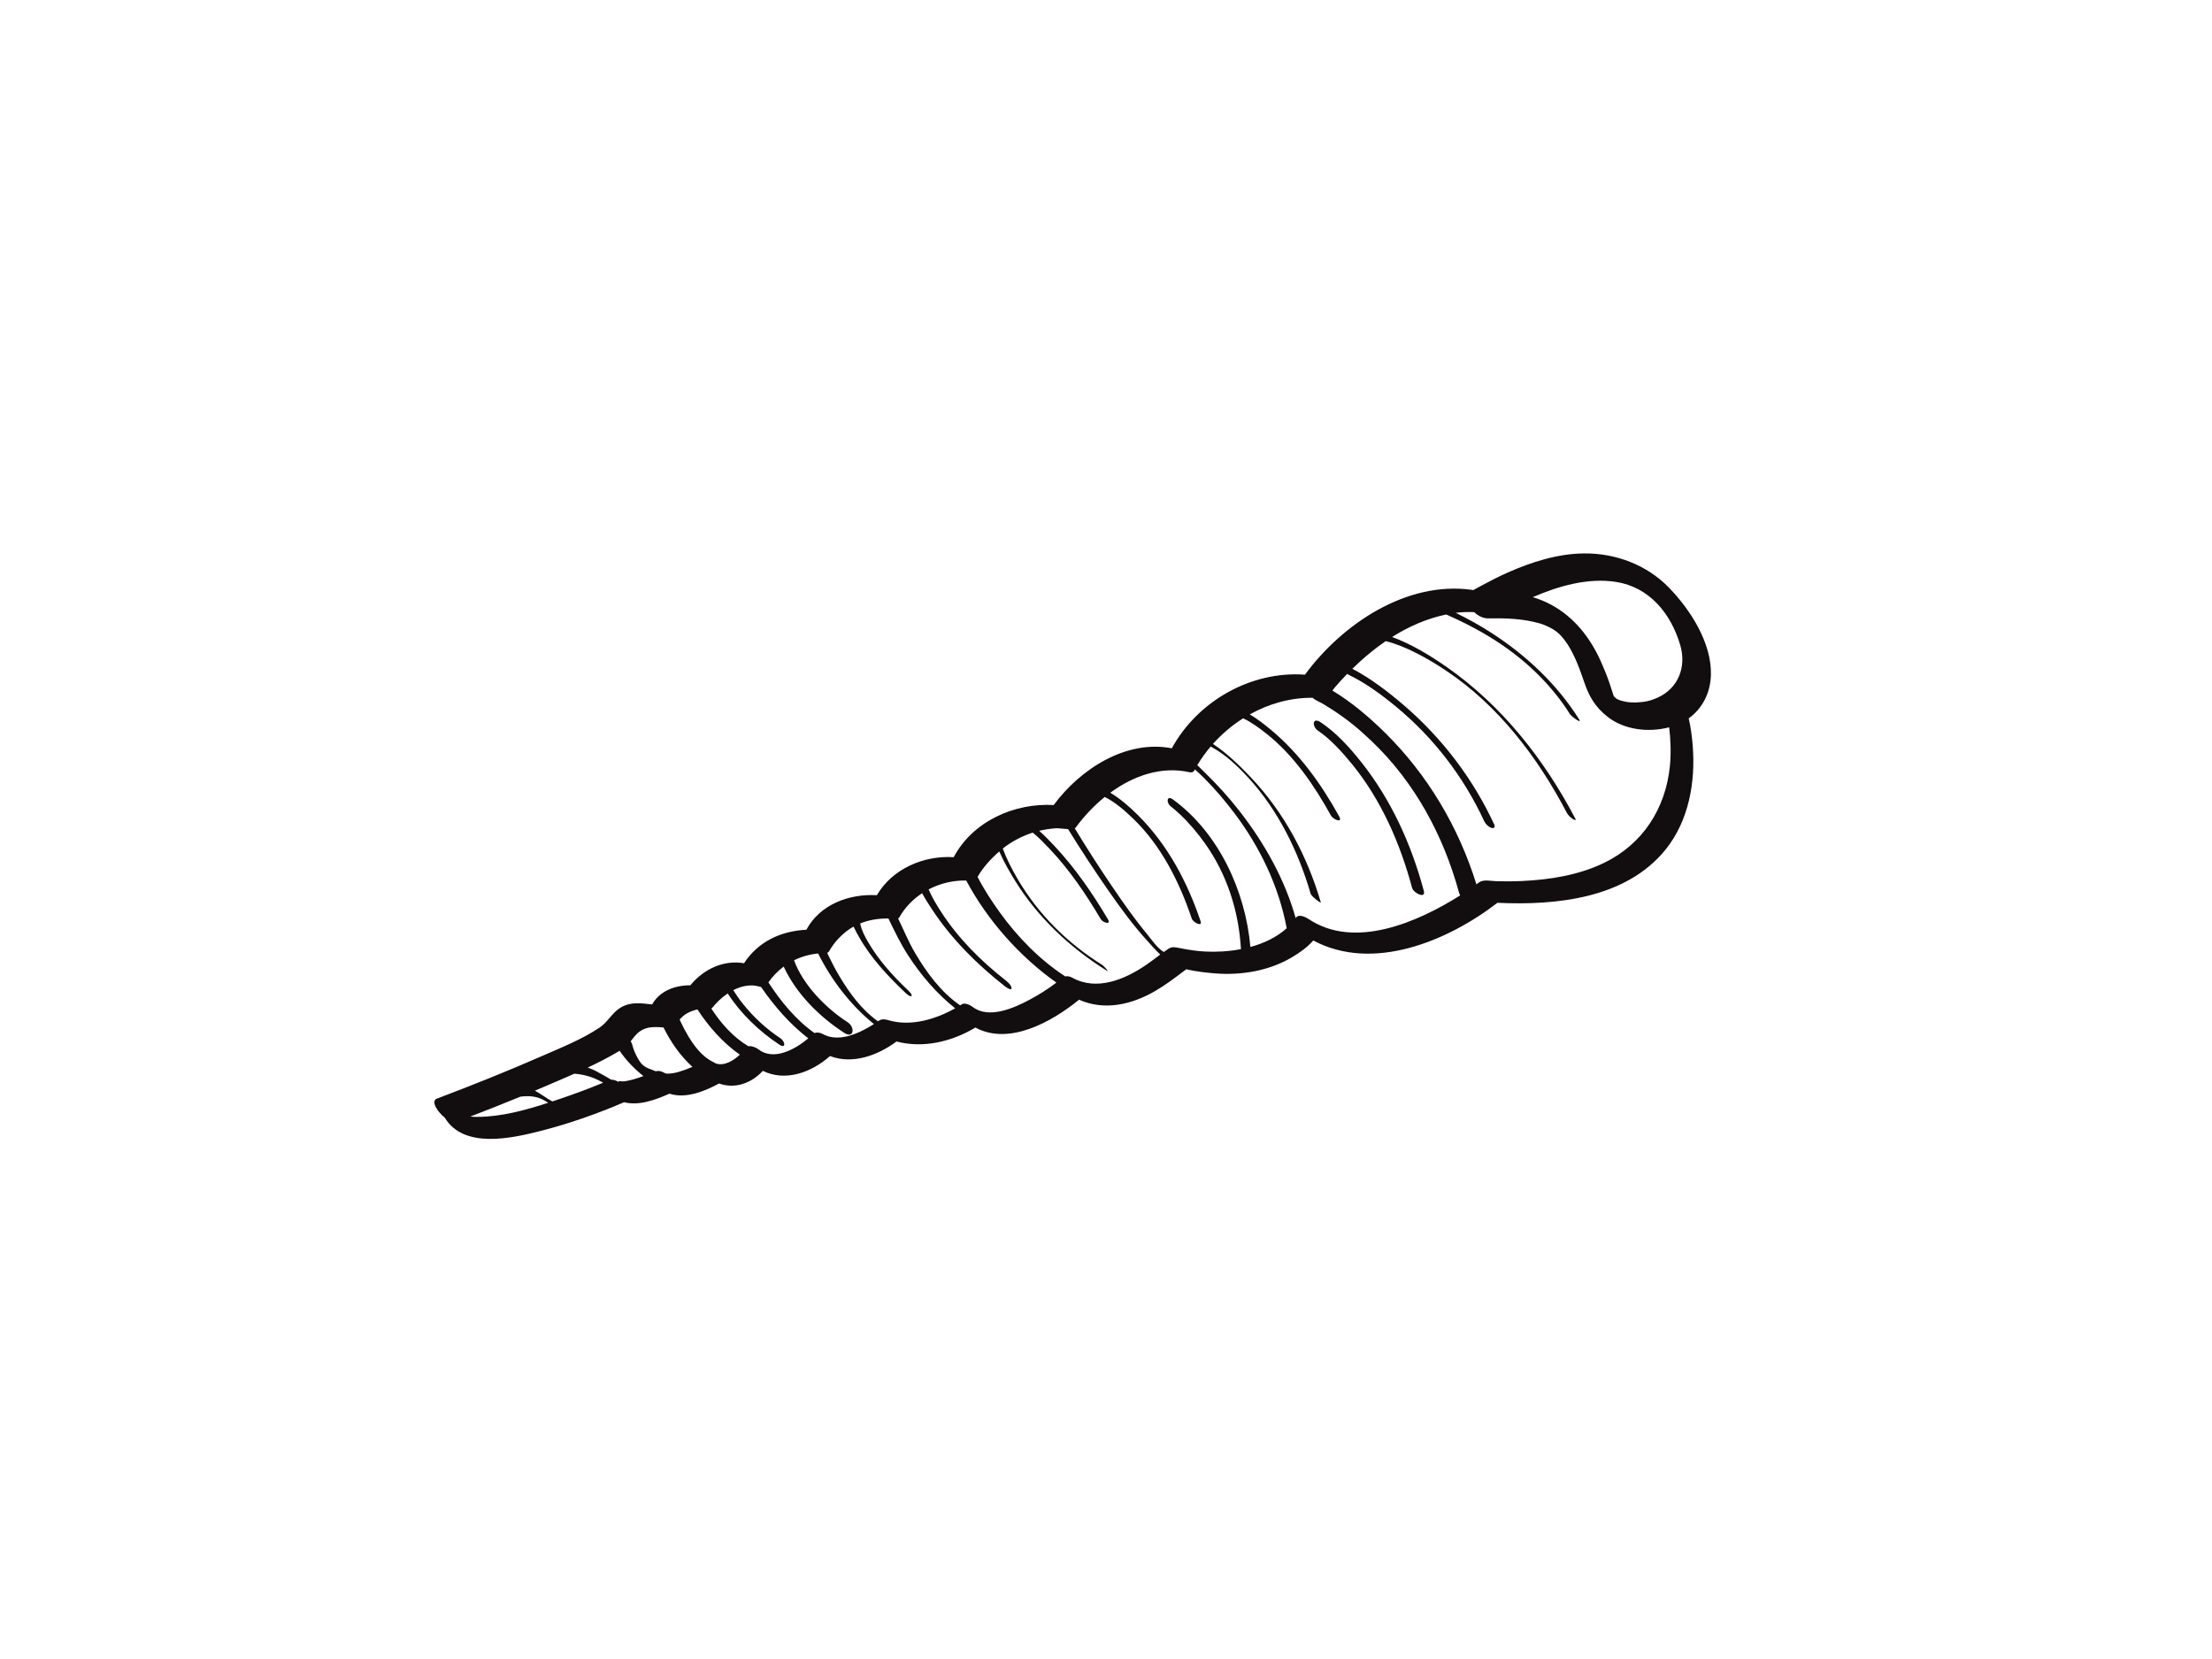 <?xml version="1.0" encoding="utf-8"?>
<!-- Generator: Adobe Illustrator 17.0.0, SVG Export Plug-In . SVG Version: 6.00 Build 0)  -->
<!DOCTYPE svg PUBLIC "-//W3C//DTD SVG 1.1//EN" "http://www.w3.org/Graphics/SVG/1.1/DTD/svg11.dtd">
<svg version="1.1" id="Layer_1" xmlns="http://www.w3.org/2000/svg" xmlns:xlink="http://www.w3.org/1999/xlink" x="0px" y="0px"
	 width="800px" height="600px" viewBox="0 0 800 600" enable-background="new 0 0 800 600" xml:space="preserve">
<g>
	<path fill="#120E0F" d="M603.671,212.602c-8.057-8.332-19.345-12.571-30.825-12.448c-9.516,0.101-18.953,3.093-27.577,6.92
		c-3.17,1.407-6.258,2.991-9.307,4.639c-0.955,0.516-1.904,1.042-2.863,1.55c-0.111,0.058-0.21,0.109-0.3,0.155
		c-0.171-0.04-0.343-0.075-0.516-0.099c-23.552-3.265-46.782,12.285-60.33,30.687c-19.448-1.415-38.746,9.467-48.152,26.621
		c-16.568-3.191-33.12,7.509-42.718,20.521c-14.223-0.805-29.278,5.872-36.157,18.861c-10.792-0.679-22.191,4.149-27.795,13.755
		c-10.022-0.583-20.574,3.322-25.487,12.482c-9.241,0.483-17.393,4.234-22.558,12.117c-7.417-1.274-14.605,2.126-19.413,7.979
		c-5.505-0.025-11.061,2.002-13.817,6.921c-4.004-0.423-7.834-1.09-11.54,1.23c-3.042,1.903-4.5,5.158-7.476,7.148
		c-6.384,4.27-13.822,7.225-20.827,10.291c-12.522,5.482-25.234,10.571-38.019,15.408c-2.25,0.851,0.088,4.652,2.872,6.879
		c6.865,11.42,24.223,7.476,35,4.711c10.161-2.606,20.198-6.157,29.845-10.298c5.362,1.372,11.376-0.851,16.409-3.095
		c5.851,1.909,12.606-0.789,17.938-3.677c5.763,2.078,11.704-0.095,15.835-4.57c8.172,3.993,17.516,0.644,24.289-5.357
		c8.103,3.112,17.251-0.193,24.054-5.269c9.605,2.557,20.042,0.07,28.529-5.041c12.157,6.579,27.538-1.97,37.494-10.068
		c9.175,4.07,19.002,1.811,27.578-3.173c3.507-2.038,6.75-4.482,9.982-6.922c0.176-0.133,1.055-0.771,1.076-0.8
		c0.654-0.406,0.606,0.006,0.174-0.087c3.392,0.736,6.857,1.185,10.315,1.462c9.56,0.767,19.625-0.906,27.93-5.855
		c2.695-1.606,5.525-3.6,7.65-6.045c21.502,11.498,48.48,0.322,66.605-13.629c21.204,1.004,46.488-1.528,60.784-19.222
		c8.491-10.509,10.896-24.541,9.837-37.707c-0.262-3.249-0.702-6.566-1.443-9.775c4.947-3.551,7.85-9.199,8.03-15.675
		C619.098,232.539,611.375,220.569,603.671,212.602z M584.529,210.468c11.921,1.889,19.758,11.302,23.146,22.82
		c2.333,7.931-0.709,15.589-8.061,18.972c-2.679,1.232-4.877,1.662-7.647,1.785c-1.182,0.052-2.972-0.077-3.167-0.106
		c-0.701-0.101-1.393-0.257-2.08-0.429c-0.27-0.07-0.537-0.146-0.803-0.228c-0.036-0.011-0.06-0.017-0.091-0.027
		c-0.047-0.018-0.095-0.038-0.158-0.063c-0.306-0.121-0.604-0.26-0.901-0.403c0.195,0.087-0.105-0.094-0.46-0.308
		c0.074-0.033-0.461-0.551-0.67-0.686c-0.026-0.09-0.065-0.214-0.121-0.384c-0.464-1.406-0.899-2.82-1.378-4.222
		c-0.924-2.704-1.987-5.36-3.157-7.966c-3.814-8.496-9.542-15.888-17.804-20.417c-2.182-1.196-4.47-2.122-6.827-2.839
		C563.687,211.937,574.307,208.85,584.529,210.468z M584.092,252.477c-0.088-0.102-0.154-0.174-0.211-0.235
		c0.009,0.006,0.022,0.016,0.031,0.022C583.968,252.331,584.019,252.393,584.092,252.477z M583.839,252.178
		c0.009,0.011,0.023,0.028,0.033,0.039c-0.007-0.004-0.013-0.008-0.02-0.013C583.847,252.196,583.844,252.188,583.839,252.178z
		 M223.869,380.164c0.076-0.046,0.142-0.092,0.216-0.137c2.335,3.421,5.326,6.546,8.617,9.146c-2.201,0.819-4.49,1.554-6.804,1.895
		c-1.017,0.15-3.369-0.474-1.632,0.547c-0.909-0.534-2.055-1.188-3.175-1.114c-1.821-1.037-3.616-2.126-5.487-3.094
		c-0.995-0.514-2.01-0.943-3.038-1.306C216.425,384.288,220.226,382.354,223.869,380.164z M202.507,390.601
		c1.732-0.753,3.468-1.509,5.2-2.28c3.371,0.243,6.504,1.117,9.639,2.818c0.266,0.144,0.528,0.291,0.792,0.438
		c-5.295,2.205-10.688,4.191-16.12,6.017c-0.75,0.252-1.505,0.503-2.262,0.753c-2.147-1.154-4.147-2.732-6.296-3.888
		C196.484,393.192,199.501,391.907,202.507,390.601z M172.497,403.938c-0.861,0.001-1.638-0.033-2.397-0.119
		c6.06-2.332,12.097-4.728,18.105-7.196c3.04-0.38,5.954-0.27,9.07,1.589c0.335,0.2,0.667,0.409,0.998,0.621
		C189.951,401.538,181.213,403.926,172.497,403.938z M245.38,387.688c-1.269,0.37-2.523,0.57-3.842,0.612
		c-1.251,0.04-1.193-0.496-2.75-0.887c-0.546-0.137-1.108-0.107-1.67,0.016c-0.159-0.071-0.318-0.137-0.478-0.195
		c-3.358-1.21-4.441-1.745-6.008-4.556c-0.816-1.465-1.532-3.054-1.923-4.692c-0.114-0.476-0.33-0.947-0.609-1.406
		c0.38-0.445,0.759-0.923,1.16-1.449c2.996-3.936,6.646-3.895,10.711-3.519c2.625,5.285,6.108,10.305,10.465,14.242
		C248.787,386.561,247.103,387.185,245.38,387.688z M258.815,384.588c-0.333-0.218-0.671-0.412-1.005-0.573
		c-3.876-1.873-6.64-5.596-8.832-9.186c-1.038-1.701-1.956-3.476-2.808-5.278c-0.132-0.278-0.251-0.562-0.376-0.844
		c0.398-0.428,0.823-0.831,1.264-1.215c1.359-1.181,2.978-1.834,4.694-2.304c0.144-0.039,0.32-0.066,0.513-0.085
		c4.017,6.188,9.229,12.073,15.306,16.333C265.13,383.74,261.833,385.655,258.815,384.588z M274.317,379.514
		c-0.728-0.569-2.424-1.373-3.621-1.107c-5.462-3.222-9.99-8.309-13.446-13.672c0.163-0.078,0.299-0.171,0.392-0.289
		c1.467-1.863,3.382-3.7,5.547-5.149c4.751,7.361,11.445,13.728,18.615,18.475c2.574,1.704,2.181-1.124,0.454-2.266
		c-5.24-3.469-9.771-7.686-13.684-12.595c-1.221-1.532-2.333-3.147-3.377-4.803c2.956-1.523,6.229-2.219,9.399-1.31
		c0.165,0.047,0.405,0.118,0.668,0.176c4.723,6.887,10.447,13.461,17.067,18.555C287.43,379.663,279.718,383.737,274.317,379.514z
		 M297.483,373.932c-0.807-0.447-1.993-0.698-2.89-0.305c-6.684-4.692-12.253-11.499-16.695-18.336
		c1.589-2.251,3.449-4.161,5.536-5.714c4.535,9.851,13.025,18.244,21.882,23.955c3.566,2.299,3.987-2.058,1.251-3.823
		c-8.084-5.212-16.248-13.713-19.39-22.412c2.66-1.31,5.583-2.136,8.699-2.467c4.853,9.68,11.785,18.745,20.188,25.531
		c-1.073,0.705-2.191,1.341-3.328,1.94C308.129,374.73,302.346,376.626,297.483,373.932z M322.124,369.181
		c-1.936-0.501-3.023-0.944-4.623,0.182c-5.81-4.148-10.131-9.991-13.792-16.091c-1.434-2.39-2.736-4.86-3.941-7.372
		c-0.155-0.322-0.379-0.814-0.606-1.317c0.387-0.102,0.615-0.338,0.884-0.904c-0.568,1.191-0.106,0.243,0.043-0.022
		c0.319-0.569,0.682-1.113,1.055-1.648c1.156-1.662,2.561-3.132,4.084-4.458c1.087-0.947,2.254-1.747,3.476-2.427
		c0.591,1.283,1.287,2.524,1.953,3.709c4.272,7.605,10.427,14.152,16.695,20.133c0.257,0.245,1.826,1.727,2.285,1.234
		c0.463-0.496-1.134-1.948-1.391-2.194c-5.46-5.21-10.565-10.867-14.357-17.427c-1.088-1.883-2.302-4.133-2.705-6.271
		c-0.021-0.109-0.055-0.217-0.096-0.324c3.211-1.3,6.709-1.85,10.223-1.794c2.19,4.517,4.334,9.025,7.116,13.321
		c4.619,7.131,10.317,13.823,17.026,19.157C338.498,368.588,329.814,371.172,322.124,369.181z M351.789,364.168
		c-0.789-0.605-2.851-1.64-3.883-0.974c-0.215,0.139-0.439,0.272-0.658,0.41c-6.941-4.779-12.112-11.82-16.361-19.055
		c-2.345-3.993-4.059-8.247-6.074-12.372c0.116-0.061,0.229-0.135,0.336-0.228c2.035-3.663,4.939-6.66,8.338-8.899
		c1.209,2.184,2.564,4.293,3.909,6.311c7.041,10.566,16.178,19.611,26.138,27.422c0.197,0.155,2.289,1.669,2.294,0.63
		c0.004-1.131-1.506-2.377-2.287-2.989c-8.974-7.039-17.11-15.19-23.295-24.816c-1.608-2.502-3.206-5.164-4.406-7.944
		c4.162-2.182,8.878-3.315,13.611-3.211c7.694,14.426,19.274,27.446,32.604,36.92c-3.007,2.308-6.243,4.341-9.571,6.125
		C366.843,364.524,357.667,368.682,351.789,364.168z M414.659,348.879c-7.779,5.339-17.999,9.679-26.954,4.671
		c-0.73-0.408-1.646-0.608-2.461-0.422c-9.301-6.083-17.192-14.201-23.691-23.184c-2.915-4.029-5.934-8.717-7.997-12.814
		c1.995-3.482,4.852-6.576,7.844-9.187c1.673,3.799,3.761,7.453,5.893,10.87c8.204,13.15,19.829,24.029,32.926,32.207
		c1.231,0.769-1.04-1.7-1.482-1.976c-12.65-7.899-23.27-18.378-30.784-31.291c-1.986-3.414-3.889-7.076-5.288-10.862
		c3.239-2.575,6.896-4.476,10.837-5.764c2.14,1.721,4.151,3.819,6.047,5.813c7.247,7.625,13.224,16.461,18.559,25.491
		c0.733,1.241,3.866,2.214,2.591,0.056c-5.571-9.429-11.837-18.534-19.344-26.538c-1.752-1.868-3.573-3.764-5.526-5.482
		c1.989-0.475,4.024-0.753,6.061-0.913c0.802-0.063,2.715,0.231,4.383,0.288c4.62,7.475,9.439,14.835,14.45,22.044
		c4.449,6.401,9.081,12.747,14.34,18.513c1.255,1.375,2.815,3.181,4.557,4.834C417.972,346.457,416.35,347.718,414.659,348.879z
		 M435.917,344.143c-3.157-0.155-6.271-0.65-9.366-1.275c-1.545-0.312-2.679-0.576-4.008,0.295c-0.557,0.365-1.1,0.75-1.642,1.137
		c-2.394-1.395-4.461-4.549-6.028-6.438c-4.577-5.518-8.693-11.427-12.719-17.352c-4.664-6.862-9.16-13.852-13.464-20.949
		c0.159-0.077,0.295-0.168,0.38-0.286c2.896-3.975,6.454-7.791,10.475-11.04c3.791,1.886,7.184,4.871,10.17,7.737
		c10.241,9.829,16.839,22.987,21.312,36.288c0.426,1.266,3.938,3.163,3.184,0.922c-4.777-14.205-11.936-27.705-22.629-38.346
		c-2.926-2.912-6.329-5.927-10.03-8.141c8.394-6.151,18.534-9.73,28.801-7.376c0.533,0.101,1.002-0.024,1.406-0.373
		c0.122-0.231,0.254-0.457,0.38-0.686c0.031,0.027,0.062,0.051,0.093,0.078c0.002,0.011,1.01,0.916,1.224,1.115
		c0.666,0.617,1.324,1.245,1.966,1.885c3.929,3.92,7.523,8.153,10.875,12.574c9.315,12.29,16.219,26.599,19.057,41.795
		c-3.624,3.28-8.242,5.451-13.131,6.777c-1.787-20.209-11.43-41.245-27.987-53.332c-2.365-1.727-2.507,1.26-0.77,2.527
		c0.761,0.556,2.272,1.883,3.496,3.041c3.281,3.103,6.176,6.585,8.796,10.257c8.01,11.223,12.285,24.609,13.042,38.294
		C444.417,344.108,439.959,344.341,435.917,344.143z M473.292,332.392c-0.952-0.636-3.543-1.962-4.517-0.557
		c-0.054,0.078-0.113,0.152-0.168,0.23c-3.965-14.087-11.254-27.054-20.245-38.633c-3.846-4.953-8.075-9.612-12.573-13.978
		c-0.85-0.825-1.777-1.796-2.763-2.737c1.423-2.373,3.044-4.627,4.839-6.736c0.149,0.1,0.3,0.197,0.454,0.28
		c4.946,2.679,9.261,6.789,13.034,10.884c10.89,11.816,18.145,26.675,22.637,41.991c0.252,0.859,1.488,1.75,2.123,2.301
		c0.1,0.087,1.69,1.289,1.578,0.906c-4.936-16.826-13.259-32.492-25.361-45.258c-4.064-4.286-8.614-8.69-13.65-12.043
		c3.19-3.57,6.878-6.696,10.912-9.25c2.806,1.275,6.01,3.61,8.516,5.607c9.855,7.854,17.23,18.667,23.267,29.586
		c0.764,1.382,4.404,2.904,2.945,0.264c-6.463-11.689-14.43-22.829-24.782-31.396c-2.317-1.917-4.842-3.89-7.536-5.491
		c6.927-3.865,14.725-6.066,22.694-6.003c0.574,0.477,1.197,0.873,1.804,1.16c0.551,0.262,1.088,0.554,1.622,0.847
		c0.343,0.197,0.684,0.398,1.023,0.6c0.92,0.548,1.825,1.121,2.723,1.705c5.506,3.581,9.409,6.798,14.214,11.374
		c15.519,14.779,25.93,34.053,31.545,54.617c0.108,0.396,0.273,0.785,0.481,1.161C512.749,333.521,489.926,343.506,473.292,332.392z
		 M603.947,276.973c-1.519,15.388-9.79,28.329-23.864,35.12c-9.185,4.432-19.459,6.052-29.557,6.535
		c-3.051,0.146-6.106,0.147-9.159,0.085c-1.978-0.04-4.864-0.806-6.516,0.47c-0.29,0.224-0.592,0.433-0.886,0.652
		c-6.443-20.74-17.657-39.686-33.187-54.971c-5.618-5.53-11.993-10.949-18.903-15.116c0.241-0.327,0.496-0.664,0.782-1.002
		c1.467-1.736,3.004-3.412,4.594-5.037c0.166,0.138,0.332,0.256,0.494,0.334c6.227,2.99,12,7.269,17.293,11.65
		c13.527,11.195,24.38,25.357,31.741,41.292c0.487,1.054,1.482,2.03,2.589,2.414c0.91,0.316,1.488-0.235,1.068-1.145
		c-7.683-16.634-18.921-31.379-32.833-43.293c-5.654-4.842-11.848-9.594-18.51-13.085c0.889-0.865,1.789-1.719,2.705-2.555
		c2.946-2.684,6.074-5.195,9.371-7.445c7.106,1.732,15.163,6.244,21.527,10.466c19.126,12.689,33.423,31.472,43.97,51.617
		c0.458,0.875,1.277,1.621,2.074,2.184c0.189,0.134,1.496,0.875,1.052,0.027c-11.239-21.467-26.578-41.003-46.578-54.938
		c-5.965-4.156-12.7-8.28-19.748-10.857c6.019-3.789,12.565-6.673,19.569-8.138c0.311,0.138,0.626,0.276,0.945,0.418
		c4,1.777,7.91,3.735,11.72,5.891c12.894,7.297,24.198,17.186,32.13,29.776c0.486,0.771,4.501,3.769,3.264,1.806
		c-7.957-12.627-18.987-23-31.466-31.094c-4.221-2.739-8.624-5.183-13.141-7.394c2.202-0.279,4.413-0.355,6.623-0.265
		c1.183,1.101,2.629,1.954,4.131,2.187c0.339,0.072,0.679,0.092,1.016,0.068c6.256-0.095,12.526,0.091,18.577,1.817
		c1.826,0.52,3.871,1.52,4.971,2.224c1.791,1.146,2.552,1.937,3.936,3.679c2.995,3.77,5.362,9.825,7.12,15.092
		c1.788,5.358,4.028,9.253,8.537,12.79c6.119,4.8,14.876,5.738,22.277,3.804C604.238,267.68,604.377,272.621,603.947,276.973z"/>
	<path fill="#120E0F" d="M492.454,275.8c-4.211-5.327-9.134-10.82-14.852-14.605c-3.022-2.001-3.142,1.611-0.912,3.087
		c4.281,2.833,8.72,7.676,12.356,12.155c10.541,12.983,17.364,28.633,21.659,44.694c0.49,1.835,5.053,4.11,4.238,1.064
		C510.471,305.47,503.23,289.431,492.454,275.8z"/>
</g>
</svg>

